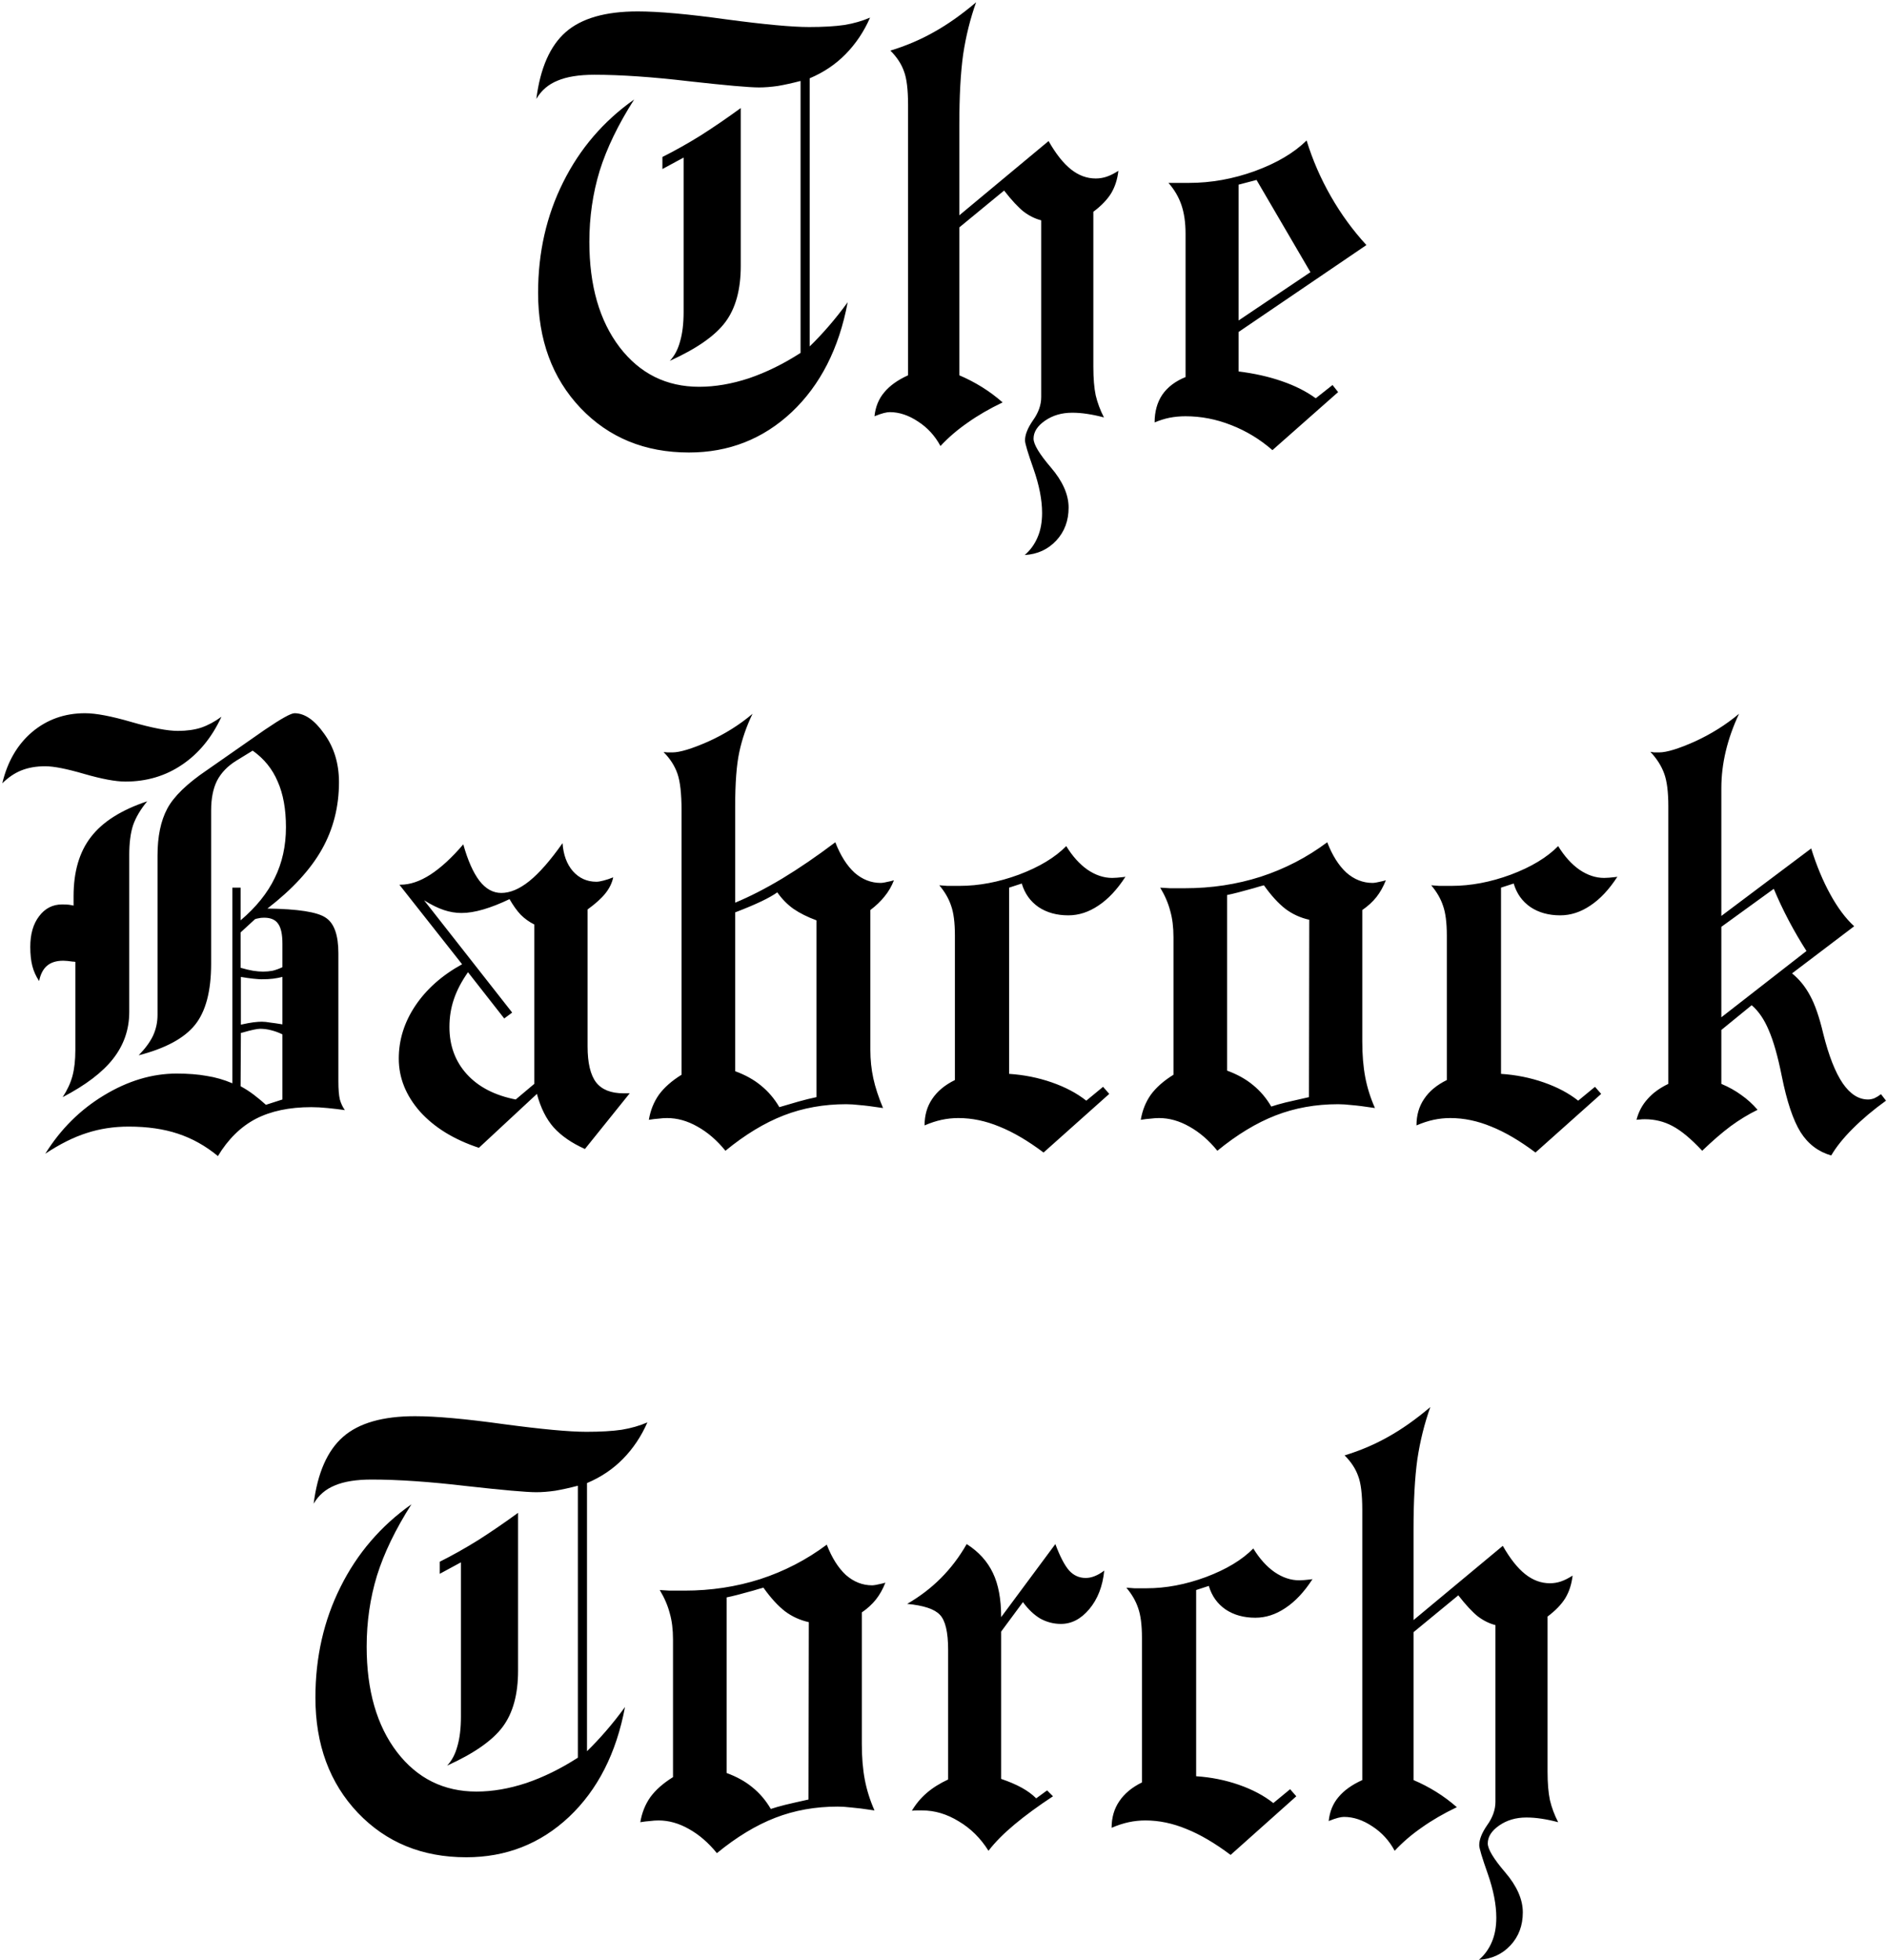 <svg width="782" height="812" viewBox="0 0 782 812" fill="none" xmlns="http://www.w3.org/2000/svg">
<path d="M277.562 149.506C279.515 147.471 280.939 144.786 281.834 141.449C282.811 138.113 283.299 134.044 283.299 129.242V65.277L274.51 70.038V65.033C279.718 62.429 285.008 59.459 290.379 56.122C295.75 52.704 301.284 48.92 306.98 44.77V110.199C306.98 119.965 304.865 127.696 300.633 133.393C296.401 139.089 288.711 144.46 277.562 149.506ZM222.264 40.985C223.891 28.209 227.96 18.972 234.471 13.275C240.981 7.579 250.91 4.73 264.256 4.73C272.964 4.73 285.211 5.829 300.999 8.026C316.787 10.142 328.221 11.2 335.301 11.2C341.16 11.2 346.043 10.915 349.949 10.346C353.855 9.695 357.396 8.677 360.569 7.294C358.047 13.072 354.669 18.117 350.438 22.431C346.287 26.662 341.323 29.999 335.545 32.44V143.524C338.068 141.083 340.672 138.316 343.357 135.224C346.043 132.131 348.688 128.795 351.292 125.214C347.711 144.338 339.98 159.516 328.099 170.746C316.217 181.895 302.016 187.47 285.496 187.47C267.267 187.47 252.293 181.326 240.574 169.037C228.855 156.667 222.996 140.757 222.996 121.308C222.996 104.625 226.455 89.366 233.372 75.531C240.289 61.615 250.096 50.181 262.791 41.23C256.199 51.565 251.438 61.412 248.509 70.77C245.66 80.129 244.236 89.936 244.236 100.189C244.236 118.337 248.427 132.904 256.81 143.891C265.192 154.796 276.178 160.248 289.769 160.248C296.36 160.248 303.237 159.068 310.398 156.708C317.56 154.267 324.681 150.767 331.761 146.21V33.539C328.343 34.434 325.21 35.126 322.361 35.614C319.513 36.021 316.909 36.225 314.549 36.225C310.48 36.225 300.796 35.37 285.496 33.661C270.278 31.871 257.216 30.976 246.312 30.976C239.964 30.976 234.878 31.789 231.053 33.417C227.228 34.963 224.298 37.486 222.264 40.985ZM362.4 172.455C362.807 168.549 364.15 165.253 366.429 162.567C368.707 159.8 372.003 157.44 376.316 155.487V43.549C376.316 37.12 375.747 32.44 374.607 29.511C373.549 26.5 371.678 23.651 368.992 20.966C375.421 19.013 381.443 16.449 387.059 13.275C392.755 10.102 398.574 5.992 404.515 0.946C402.073 7.782 400.283 14.984 399.144 22.553C398.086 30.121 397.557 39.846 397.557 51.727V89.203L434.544 58.441C437.555 63.731 440.647 67.637 443.821 70.16C446.995 72.683 450.413 73.944 454.075 73.944C455.621 73.944 457.127 73.7 458.592 73.212C460.057 72.724 461.684 71.91 463.475 70.77C463.068 74.351 462.05 77.484 460.423 80.17C458.795 82.774 456.354 85.297 453.099 87.738V151.947C453.099 156.749 453.424 160.696 454.075 163.788C454.808 166.881 455.947 169.932 457.493 172.943C455.052 172.292 452.732 171.804 450.535 171.479C448.419 171.153 446.344 170.99 444.31 170.99C439.996 170.99 436.253 172.089 433.079 174.286C429.905 176.483 428.318 178.965 428.318 181.732C428.318 184.092 430.719 188.08 435.521 193.695C440.403 199.392 442.845 204.926 442.845 210.297C442.845 215.749 441.136 220.307 437.718 223.969C434.3 227.631 429.946 229.625 424.656 229.95C427.016 227.916 428.807 225.434 430.027 222.504C431.248 219.656 431.858 216.319 431.858 212.494C431.858 207.123 430.678 201.06 428.318 194.306C425.958 187.632 424.778 183.686 424.778 182.465C424.778 180.105 425.877 177.338 428.074 174.164C430.353 170.99 431.492 167.776 431.492 164.521V91.278C428.969 90.627 426.569 89.447 424.29 87.738C422.011 85.948 419.285 83.018 416.111 78.949L397.557 94.208V155.487C400.812 156.871 403.945 158.498 406.956 160.37C409.967 162.242 412.815 164.358 415.501 166.718C410.049 169.322 405.206 172.13 400.975 175.141C396.743 178.07 392.999 181.285 389.744 184.784C387.465 180.552 384.373 177.175 380.467 174.652C376.561 172.048 372.654 170.746 368.748 170.746C368.097 170.746 367.283 170.868 366.307 171.112C365.33 171.356 364.028 171.804 362.4 172.455ZM520.726 74.555L513.279 76.508V132.782L543.064 112.763L520.726 74.555ZM478.489 175.019C478.489 170.543 479.547 166.718 481.663 163.544C483.86 160.37 487.075 157.929 491.307 156.22V96.772C491.307 92.214 490.737 88.267 489.598 84.931C488.458 81.594 486.668 78.542 484.227 75.775H492.771C501.886 75.775 510.96 74.148 519.993 70.893C529.108 67.556 536.269 63.324 541.478 58.197C543.919 66.172 547.256 73.863 551.487 81.269C555.719 88.674 560.643 95.429 566.258 101.532L513.279 137.543V153.9C519.871 154.714 525.853 156.057 531.224 157.929C536.676 159.8 541.355 162.16 545.262 165.009L552.22 159.516L554.539 162.445L527.317 186.493C522.19 182.017 516.494 178.559 510.228 176.117C504.043 173.676 497.736 172.455 491.307 172.455C489.028 172.455 486.831 172.659 484.715 173.065C482.68 173.472 480.605 174.123 478.489 175.019ZM99.705 450.027C101.658 451.085 103.489 452.265 105.198 453.567C106.907 454.869 108.576 456.253 110.203 457.718L117.039 455.521V428.543C115.574 427.811 114.028 427.241 112.4 426.834C110.854 426.427 109.308 426.224 107.762 426.224C106.541 426.224 104.1 426.753 100.438 427.811L99.827 427.933L99.705 450.027ZM99.827 424.515C102.024 424.026 103.774 423.701 105.076 423.538C106.46 423.375 107.599 423.294 108.494 423.294C109.471 423.294 110.651 423.416 112.034 423.66C113.418 423.823 115.086 424.067 117.039 424.393V404.739C115.737 405.065 114.435 405.309 113.133 405.472C111.912 405.634 110.285 405.716 108.25 405.716C107.68 405.716 106.582 405.634 104.954 405.472C103.408 405.309 101.699 405.065 99.827 404.739V424.515ZM99.705 400.955C101.658 401.525 103.367 401.932 104.832 402.176C106.378 402.42 107.762 402.542 108.982 402.542C110.366 402.542 111.709 402.42 113.011 402.176C114.313 401.85 115.656 401.362 117.039 400.711V390.945C117.039 387.039 116.429 384.272 115.208 382.645C114.069 381.017 112.156 380.203 109.471 380.203C108.494 380.203 107.721 380.285 107.151 380.447C106.582 380.529 106.093 380.651 105.687 380.813L99.705 386.307V400.955ZM57.469 437.21C60.236 434.362 62.23 431.635 63.45 429.031C64.671 426.346 65.281 423.497 65.281 420.486V354.446C65.281 346.552 66.624 340.083 69.31 335.037C71.995 329.992 77.488 324.661 85.789 319.046L109.593 302.444L109.959 302.2C116.551 297.724 120.579 295.486 122.044 295.486C126.276 295.486 130.385 298.335 134.373 304.031C138.442 309.646 140.477 316.32 140.477 324.051C140.477 334.223 138.117 343.501 133.396 351.883C128.676 360.265 121.149 368.444 110.813 376.419C123.509 376.582 131.565 377.843 134.983 380.203C138.483 382.482 140.232 387.405 140.232 394.974V447.952C140.232 451.289 140.436 453.812 140.843 455.521C141.331 457.229 142.023 458.694 142.918 459.915C140.558 459.59 138.157 459.305 135.716 459.061C133.356 458.816 131.118 458.694 129.002 458.694C119.887 458.694 112.197 460.322 105.931 463.577C99.746 466.832 94.537 471.959 90.306 478.958C85.179 474.726 79.645 471.634 73.704 469.681C67.845 467.728 61.05 466.751 53.318 466.751C47.133 466.751 41.315 467.646 35.862 469.437C30.491 471.146 24.795 473.994 18.773 477.981C25.12 467.809 33.217 459.752 43.065 453.812C52.993 447.789 63.043 444.778 73.216 444.778C77.936 444.778 82.086 445.104 85.667 445.755C89.329 446.325 92.869 447.342 96.287 448.807V367.752H99.705V381.302C106.134 375.849 110.854 369.99 113.865 363.724C116.958 357.457 118.504 350.459 118.504 342.728C118.504 335.241 117.365 328.934 115.086 323.807C112.889 318.598 109.43 314.326 104.71 310.989L97.752 315.262C94.253 317.459 91.648 320.185 89.939 323.44C88.312 326.696 87.498 330.805 87.498 335.77V399.246C87.498 410.639 85.26 419.103 80.784 424.637C76.308 430.171 68.537 434.362 57.469 437.21ZM0.95 324.539C3.066 315.587 7.176 308.507 13.279 303.299C19.464 298.09 26.788 295.486 35.252 295.486C39.728 295.486 46.157 296.707 54.539 299.148C63.003 301.59 69.391 302.811 73.704 302.811C77.366 302.811 80.581 302.363 83.348 301.468C86.196 300.491 89.004 298.986 91.77 296.951C87.783 305.577 82.33 312.21 75.413 316.849C68.577 321.487 60.765 323.807 51.976 323.807C47.907 323.807 42.21 322.749 34.886 320.633C27.643 318.517 22.272 317.459 18.773 317.459C15.029 317.459 11.733 318.029 8.885 319.168C6.036 320.307 3.392 322.098 0.95 324.539ZM25.975 454.544C27.846 451.696 29.189 448.807 30.003 445.877C30.817 442.866 31.224 439.244 31.224 435.013V398.514C30.898 398.432 30.532 398.392 30.125 398.392C28.416 398.147 27.114 398.025 26.219 398.025C23.37 398.025 21.133 398.717 19.505 400.101C17.877 401.484 16.779 403.6 16.209 406.448C14.907 404.495 13.971 402.42 13.401 400.223C12.832 398.025 12.547 395.381 12.547 392.288C12.547 386.998 13.768 382.767 16.209 379.593C18.65 376.338 21.824 374.71 25.73 374.71C26.951 374.71 27.887 374.751 28.538 374.832C29.189 374.913 29.84 375.035 30.491 375.198V371.292C30.491 361.119 32.892 352.941 37.693 346.756C42.495 340.49 50.267 335.566 61.009 331.985C58.242 335.322 56.289 338.618 55.149 341.873C54.092 345.128 53.562 349.238 53.562 354.202V419.266C53.562 426.508 51.325 432.978 46.849 438.675C42.454 444.29 35.496 449.58 25.975 454.544ZM221.409 449.051V383.011C219.293 381.953 217.422 380.61 215.794 378.982C214.248 377.355 212.701 375.198 211.155 372.513C207.249 374.384 203.628 375.809 200.291 376.785C196.954 377.762 193.943 378.25 191.258 378.25C188.816 378.25 186.375 377.843 183.934 377.029C181.492 376.215 178.766 374.873 175.755 373.001L212.254 419.51L208.958 421.951L193.943 402.786C191.258 406.611 189.305 410.354 188.084 414.017C186.863 417.597 186.253 421.422 186.253 425.491C186.253 433.222 188.654 439.733 193.455 445.022C198.257 450.312 205.011 453.812 213.719 455.521L221.409 449.051ZM222.508 453.201L198.46 475.54C188.125 472.122 179.987 467.117 174.046 460.525C168.187 453.852 165.257 446.528 165.257 438.553C165.257 430.822 167.535 423.538 172.093 416.702C176.731 409.785 183.201 404.048 191.502 399.49L165.501 366.531H165.989C169.896 366.531 174.005 365.148 178.318 362.381C182.713 359.533 187.27 355.341 191.99 349.808C193.862 356.481 196.1 361.526 198.704 364.944C201.308 368.281 204.319 369.949 207.737 369.949C211.399 369.949 215.265 368.322 219.334 365.066C223.484 361.73 228.082 356.481 233.128 349.319C233.453 354.121 234.878 357.986 237.4 360.916C240.005 363.846 243.26 365.311 247.166 365.311C247.898 365.311 248.875 365.148 250.096 364.822C251.398 364.497 252.741 364.049 254.124 363.479C253.636 365.84 252.537 368.077 250.828 370.193C249.201 372.228 246.759 374.425 243.504 376.785V433.548C243.504 440.384 244.684 445.348 247.044 448.44C249.404 451.451 253.188 452.957 258.396 452.957H260.96L242.405 476.028C236.953 473.587 232.64 470.617 229.466 467.117C226.373 463.618 224.054 458.979 222.508 453.201ZM304.661 443.802C308.893 445.348 312.474 447.342 315.403 449.783C318.414 452.225 320.937 455.195 322.972 458.694C325.657 457.881 328.302 457.107 330.906 456.375C333.51 455.643 335.993 455.032 338.353 454.544V381.302C334.609 379.918 331.435 378.331 328.831 376.541C326.308 374.751 324.07 372.472 322.117 369.705C318.943 371.984 313.328 374.669 305.271 377.762L304.661 378.006V443.802ZM268.895 463.943C269.546 460.037 270.929 456.578 273.045 453.567C275.242 450.556 278.375 447.789 282.444 445.267V335.77C282.444 328.852 281.875 323.766 280.735 320.511C279.596 317.256 277.684 314.285 274.998 311.6C275.486 311.6 276.015 311.64 276.585 311.722C277.236 311.722 277.928 311.722 278.66 311.722C281.753 311.722 286.717 310.216 293.553 307.205C300.389 304.113 306.492 300.288 311.863 295.73C309.34 300.939 307.509 306.229 306.37 311.6C305.231 316.889 304.661 324.458 304.661 334.305V373.978C310.765 371.455 317.275 368.118 324.192 363.968C331.191 359.736 338.515 354.731 346.165 348.953C348.281 354.406 350.926 358.597 354.1 361.526C357.355 364.375 360.976 365.799 364.964 365.799C365.696 365.799 367.08 365.555 369.114 365.066C369.684 364.904 370.132 364.782 370.457 364.7C369.48 367.223 368.178 369.461 366.551 371.414C365.005 373.367 363.051 375.239 360.691 377.029V435.013C360.691 439.082 361.098 442.988 361.912 446.731C362.726 450.475 364.069 454.585 365.94 459.061C361.627 458.41 358.413 458.003 356.297 457.84C354.181 457.596 352.309 457.474 350.682 457.474C341.404 457.474 332.778 459.02 324.803 462.112C316.827 465.205 308.771 470.088 300.633 476.761C297.133 472.448 293.268 469.111 289.036 466.751C284.886 464.391 280.695 463.211 276.463 463.211C275.324 463.211 274.144 463.292 272.923 463.455C271.702 463.536 270.359 463.699 268.895 463.943ZM418.187 444.9C424.371 445.307 430.271 446.487 435.887 448.44C441.502 450.394 446.263 452.916 450.169 456.009L457.127 450.271L459.69 453.201L432.469 477.493C425.958 472.61 419.855 469.03 414.158 466.751C408.462 464.391 402.806 463.211 397.19 463.211C394.83 463.211 392.511 463.455 390.232 463.943C387.954 464.432 385.594 465.205 383.152 466.263C383.152 462.031 384.21 458.369 386.326 455.276C388.442 452.103 391.575 449.498 395.726 447.464V387.527C395.726 382.238 395.197 378.128 394.139 375.198C393.162 372.269 391.535 369.461 389.256 366.775C390.314 366.857 391.412 366.938 392.552 367.02C393.772 367.02 395.481 367.02 397.679 367.02C405.654 367.02 413.833 365.473 422.215 362.381C430.678 359.207 437.229 355.26 441.868 350.54C444.472 354.772 447.402 358.027 450.657 360.306C453.994 362.584 457.412 363.724 460.911 363.724C461.969 363.724 463.556 363.602 465.672 363.357C465.997 363.276 466.242 363.235 466.404 363.235C462.986 368.525 459.243 372.513 455.174 375.198C451.186 377.884 447.036 379.227 442.723 379.227C437.921 379.227 433.812 378.087 430.394 375.809C426.976 373.449 424.656 370.193 423.436 366.043L418.187 367.752V444.9ZM508.519 443.558C512.75 445.104 516.331 447.098 519.261 449.539C522.272 451.98 524.795 454.951 526.829 458.45C528.538 457.881 530.532 457.311 532.811 456.741C535.171 456.172 538.385 455.439 542.454 454.544L542.576 381.058C538.914 380.244 535.618 378.738 532.688 376.541C529.759 374.262 526.788 371.007 523.777 366.775C522.801 367.02 521.377 367.426 519.505 367.996C514.622 369.38 510.96 370.315 508.519 370.804V443.558ZM472.752 463.943C473.403 460.037 474.786 456.578 476.902 453.567C479.1 450.556 482.233 447.789 486.302 445.267V388.26C486.302 384.109 485.854 380.488 484.959 377.396C484.145 374.222 482.762 371.007 480.809 367.752C482.029 367.833 483.372 367.915 484.837 367.996C486.383 367.996 488.458 367.996 491.062 367.996C502.049 367.996 512.506 366.409 522.435 363.235C532.444 359.98 541.64 355.219 550.022 348.953C552.138 354.406 554.783 358.597 557.957 361.526C561.212 364.375 564.834 365.799 568.821 365.799C569.554 365.799 570.937 365.555 572.972 365.066C573.541 364.904 573.989 364.782 574.314 364.7C573.257 367.386 571.954 369.705 570.408 371.658C568.862 373.611 566.909 375.402 564.549 377.029V431.473C564.549 437.007 564.956 441.93 565.77 446.243C566.583 450.556 567.926 454.829 569.798 459.061C565.485 458.41 562.27 458.003 560.154 457.84C558.038 457.596 556.167 457.474 554.539 457.474C545.262 457.474 536.635 459.02 528.66 462.112C520.685 465.205 512.628 470.088 504.49 476.761C500.991 472.448 497.125 469.111 492.894 466.751C488.743 464.391 484.552 463.211 480.32 463.211C479.181 463.211 478.001 463.292 476.78 463.455C475.56 463.536 474.217 463.699 472.752 463.943ZM622.044 444.9C628.229 445.307 634.129 446.487 639.744 448.44C645.359 450.394 650.12 452.916 654.026 456.009L660.984 450.271L663.548 453.201L636.326 477.493C629.816 472.61 623.712 469.03 618.016 466.751C612.319 464.391 606.663 463.211 601.048 463.211C598.688 463.211 596.368 463.455 594.09 463.943C591.811 464.432 589.451 465.205 587.01 466.263C587.01 462.031 588.068 458.369 590.184 455.276C592.299 452.103 595.433 449.498 599.583 447.464V387.527C599.583 382.238 599.054 378.128 597.996 375.198C597.02 372.269 595.392 369.461 593.113 366.775C594.171 366.857 595.27 366.938 596.409 367.02C597.63 367.02 599.339 367.02 601.536 367.02C609.511 367.02 617.69 365.473 626.072 362.381C634.536 359.207 641.087 355.26 645.726 350.54C648.33 354.772 651.259 358.027 654.515 360.306C657.851 362.584 661.269 363.724 664.769 363.724C665.826 363.724 667.413 363.602 669.529 363.357C669.855 363.276 670.099 363.235 670.262 363.235C666.844 368.525 663.1 372.513 659.031 375.198C655.044 377.884 650.893 379.227 646.58 379.227C641.779 379.227 637.669 378.087 634.251 375.809C630.833 373.449 628.514 370.193 627.293 366.043L622.044 367.752V444.9ZM713.353 379.471L750.584 351.517C752.781 358.597 755.426 364.944 758.519 370.56C761.611 376.175 764.907 380.569 768.406 383.743L742.649 403.274C745.66 405.716 748.143 408.768 750.096 412.43C752.13 416.092 753.961 421.382 755.589 428.299C757.868 437.413 760.553 444.249 763.646 448.807C766.738 453.283 770.237 455.521 774.144 455.521C774.957 455.521 775.812 455.358 776.707 455.032C777.602 454.625 778.538 454.056 779.515 453.323L781.59 456.009C776.382 459.752 771.784 463.618 767.796 467.605C763.89 471.512 760.919 475.215 758.885 478.714C753.514 477.168 749.282 473.953 746.189 469.07C743.097 464.106 740.493 456.334 738.377 445.755C736.749 437.617 734.959 431.31 733.006 426.834C731.134 422.358 728.774 418.899 725.926 416.458L713.353 426.712V449.051C716.445 450.353 719.212 451.899 721.653 453.689C724.095 455.398 726.333 457.433 728.367 459.793C724.542 461.665 720.799 463.943 717.137 466.629C713.556 469.314 709.65 472.692 705.418 476.761C700.779 471.797 696.67 468.379 693.089 466.507C689.59 464.635 685.765 463.699 681.614 463.699C680.719 463.699 680.027 463.74 679.539 463.821C679.051 463.821 678.603 463.862 678.196 463.943C679.01 460.688 680.516 457.84 682.713 455.398C684.91 452.876 687.799 450.76 691.38 449.051V334.061C691.38 328.12 690.81 323.603 689.671 320.511C688.532 317.337 686.619 314.326 683.934 311.478C684.422 311.559 684.951 311.64 685.521 311.722C686.172 311.722 686.863 311.722 687.596 311.722C690.688 311.722 695.612 310.216 702.366 307.205C709.121 304.113 715.224 300.288 720.677 295.73C718.235 300.939 716.404 306.106 715.184 311.233C713.963 316.36 713.353 321.447 713.353 326.492V379.471ZM713.353 421.463L748.631 393.997C746.027 389.928 743.585 385.737 741.307 381.424C739.028 377.111 736.953 372.716 735.081 368.24L713.353 383.987V421.463ZM185.276 731.506C187.229 729.471 188.654 726.786 189.549 723.449C190.525 720.113 191.014 716.044 191.014 711.242V647.277L182.225 652.038V647.033C187.433 644.429 192.723 641.459 198.094 638.122C203.465 634.704 208.999 630.92 214.695 626.77V692.199C214.695 701.965 212.579 709.696 208.348 715.393C204.116 721.089 196.425 726.46 185.276 731.506ZM129.979 622.985C131.606 610.209 135.675 600.972 142.186 595.275C148.696 589.579 158.624 586.73 171.971 586.73C180.678 586.73 192.926 587.829 208.714 590.026C224.502 592.142 235.936 593.2 243.016 593.2C248.875 593.2 253.758 592.915 257.664 592.346C261.57 591.695 265.11 590.677 268.284 589.294C265.761 595.072 262.384 600.118 258.152 604.431C254.002 608.662 249.038 611.999 243.26 614.44V725.524C245.783 723.083 248.387 720.316 251.072 717.224C253.758 714.131 256.403 710.795 259.007 707.214C255.426 726.338 247.695 741.516 235.813 752.746C223.932 763.895 209.731 769.47 193.211 769.47C174.982 769.47 160.008 763.326 148.289 751.037C136.57 738.667 130.711 722.757 130.711 703.308C130.711 686.625 134.17 671.366 141.087 657.531C148.004 643.615 157.811 632.181 170.506 623.229C163.914 633.565 159.153 643.412 156.224 652.771C153.375 662.129 151.951 671.936 151.951 682.189C151.951 700.337 156.142 714.904 164.524 725.891C172.907 736.796 183.893 742.248 197.483 742.248C204.075 742.248 210.952 741.068 218.113 738.708C225.275 736.267 232.396 732.767 239.476 728.21V615.539C236.058 616.434 232.924 617.126 230.076 617.614C227.228 618.021 224.624 618.225 222.264 618.225C218.195 618.225 208.51 617.37 193.211 615.661C177.993 613.871 164.931 612.976 154.026 612.976C147.679 612.976 142.592 613.789 138.768 615.417C134.943 616.963 132.013 619.486 129.979 622.985ZM301.121 734.558C305.353 736.104 308.934 738.098 311.863 740.539C314.874 742.98 317.397 745.951 319.432 749.45C321.141 748.881 323.134 748.311 325.413 747.741C327.773 747.172 330.988 746.439 335.057 745.544L335.179 672.058C331.517 671.244 328.221 669.738 325.291 667.541C322.361 665.262 319.391 662.007 316.38 657.775C315.403 658.02 313.979 658.426 312.107 658.996C307.225 660.38 303.562 661.315 301.121 661.804V734.558ZM265.354 754.943C266.006 751.037 267.389 747.578 269.505 744.567C271.702 741.556 274.835 738.789 278.904 736.267V679.26C278.904 675.109 278.457 671.488 277.562 668.396C276.748 665.222 275.364 662.007 273.411 658.752C274.632 658.833 275.975 658.915 277.439 658.996C278.986 658.996 281.061 658.996 283.665 658.996C294.651 658.996 305.109 657.409 315.037 654.235C325.047 650.98 334.243 646.219 342.625 639.953C344.741 645.406 347.386 649.597 350.56 652.526C353.815 655.375 357.436 656.799 361.424 656.799C362.156 656.799 363.54 656.555 365.574 656.066C366.144 655.904 366.591 655.782 366.917 655.7C365.859 658.386 364.557 660.705 363.011 662.658C361.465 664.611 359.511 666.402 357.151 668.029V722.473C357.151 728.007 357.558 732.93 358.372 737.243C359.186 741.556 360.529 745.829 362.4 750.061C358.087 749.41 354.873 749.003 352.757 748.84C350.641 748.596 348.769 748.474 347.142 748.474C337.864 748.474 329.238 750.02 321.263 753.112C313.287 756.205 305.231 761.088 297.093 767.761C293.593 763.448 289.728 760.111 285.496 757.751C281.346 755.391 277.155 754.211 272.923 754.211C271.784 754.211 270.604 754.292 269.383 754.455C268.162 754.536 266.819 754.699 265.354 754.943ZM409.642 766.784C406.386 761.576 402.277 757.507 397.312 754.577C392.43 751.566 387.384 750.061 382.176 750.061C381.118 750.061 380.304 750.061 379.734 750.061C379.165 750.061 378.554 750.101 377.903 750.183C379.531 747.416 381.565 744.974 384.007 742.858C386.448 740.743 389.419 738.871 392.918 737.243V683.532C392.918 676.208 391.779 671.366 389.5 669.006C387.303 666.646 382.786 665.14 375.95 664.489C381.159 661.478 385.797 657.938 389.866 653.869C394.017 649.719 397.597 644.999 400.608 639.709C405.573 642.883 409.194 646.87 411.473 651.672C413.751 656.392 414.891 662.495 414.891 669.982L437.352 639.709C439.305 644.917 441.217 648.579 443.089 650.695C444.961 652.73 447.239 653.747 449.925 653.747C451.146 653.747 452.366 653.503 453.587 653.015C454.889 652.526 456.232 651.753 457.615 650.695C456.964 657.206 454.889 662.536 451.39 666.687C447.972 670.756 444.065 672.79 439.671 672.79C436.66 672.79 433.812 672.058 431.126 670.593C428.522 669.047 426.121 666.768 423.924 663.757L414.891 675.964V736.999C418.227 738.138 421.076 739.359 423.436 740.661C425.796 741.963 427.789 743.428 429.417 745.056L433.934 741.76L436.375 744.201C430.19 748.27 424.86 752.176 420.384 755.92C415.908 759.663 412.327 763.285 409.642 766.784ZM495.701 735.9C501.886 736.307 507.786 737.487 513.401 739.44C519.017 741.394 523.777 743.916 527.684 747.009L534.642 741.271L537.205 744.201L509.983 768.493C503.473 763.61 497.369 760.03 491.673 757.751C485.976 755.391 480.32 754.211 474.705 754.211C472.345 754.211 470.026 754.455 467.747 754.943C465.468 755.432 463.108 756.205 460.667 757.263C460.667 753.031 461.725 749.369 463.841 746.276C465.957 743.103 469.09 740.498 473.24 738.464V678.527C473.24 673.238 472.711 669.128 471.653 666.198C470.677 663.269 469.049 660.461 466.771 657.775C467.828 657.857 468.927 657.938 470.066 658.02C471.287 658.02 472.996 658.02 475.193 658.02C483.169 658.02 491.347 656.473 499.729 653.381C508.193 650.207 514.744 646.26 519.383 641.54C521.987 645.772 524.917 649.027 528.172 651.306C531.508 653.584 534.926 654.724 538.426 654.724C539.484 654.724 541.071 654.602 543.187 654.357C543.512 654.276 543.756 654.235 543.919 654.235C540.501 659.525 536.757 663.513 532.688 666.198C528.701 668.884 524.55 670.227 520.237 670.227C515.436 670.227 511.326 669.087 507.908 666.809C504.49 664.449 502.171 661.193 500.95 657.043L495.701 658.752V735.9ZM550.633 754.455C551.04 750.549 552.382 747.253 554.661 744.567C556.94 741.8 560.236 739.44 564.549 737.487V625.549C564.549 619.12 563.979 614.44 562.84 611.511C561.782 608.5 559.91 605.651 557.225 602.966C563.654 601.013 569.676 598.449 575.291 595.275C580.988 592.102 586.806 587.992 592.747 582.946C590.306 589.782 588.515 596.984 587.376 604.553C586.318 612.121 585.789 621.846 585.789 633.728V671.203L622.776 640.441C625.787 645.731 628.88 649.637 632.054 652.16C635.228 654.683 638.646 655.944 642.308 655.944C643.854 655.944 645.359 655.7 646.824 655.212C648.289 654.724 649.917 653.91 651.707 652.771C651.3 656.351 650.283 659.484 648.655 662.17C647.028 664.774 644.586 667.297 641.331 669.738V733.947C641.331 738.749 641.657 742.696 642.308 745.788C643.04 748.881 644.179 751.932 645.726 754.943C643.284 754.292 640.965 753.804 638.768 753.479C636.652 753.153 634.576 752.99 632.542 752.99C628.229 752.99 624.485 754.089 621.312 756.286C618.138 758.483 616.551 760.965 616.551 763.732C616.551 766.092 618.951 770.08 623.753 775.695C628.636 781.392 631.077 786.926 631.077 792.297C631.077 797.749 629.368 802.307 625.95 805.969C622.532 809.631 618.178 811.625 612.889 811.95C615.249 809.916 617.039 807.434 618.26 804.504C619.48 801.656 620.091 798.319 620.091 794.494C620.091 789.123 618.911 783.06 616.551 776.306C614.191 769.632 613.011 765.686 613.011 764.465C613.011 762.105 614.109 759.338 616.307 756.164C618.585 752.99 619.725 749.776 619.725 746.521V673.278C617.202 672.627 614.801 671.447 612.522 669.738C610.244 667.948 607.518 665.018 604.344 660.949L585.789 676.208V737.487C589.044 738.871 592.177 740.498 595.188 742.37C598.2 744.242 601.048 746.358 603.733 748.718C598.281 751.322 593.439 754.13 589.207 757.141C584.975 760.07 581.232 763.285 577.977 766.784C575.698 762.552 572.605 759.175 568.699 756.652C564.793 754.048 560.887 752.746 556.98 752.746C556.329 752.746 555.516 752.868 554.539 753.112C553.562 753.356 552.26 753.804 550.633 754.455Z" fill="black"/>
</svg>
